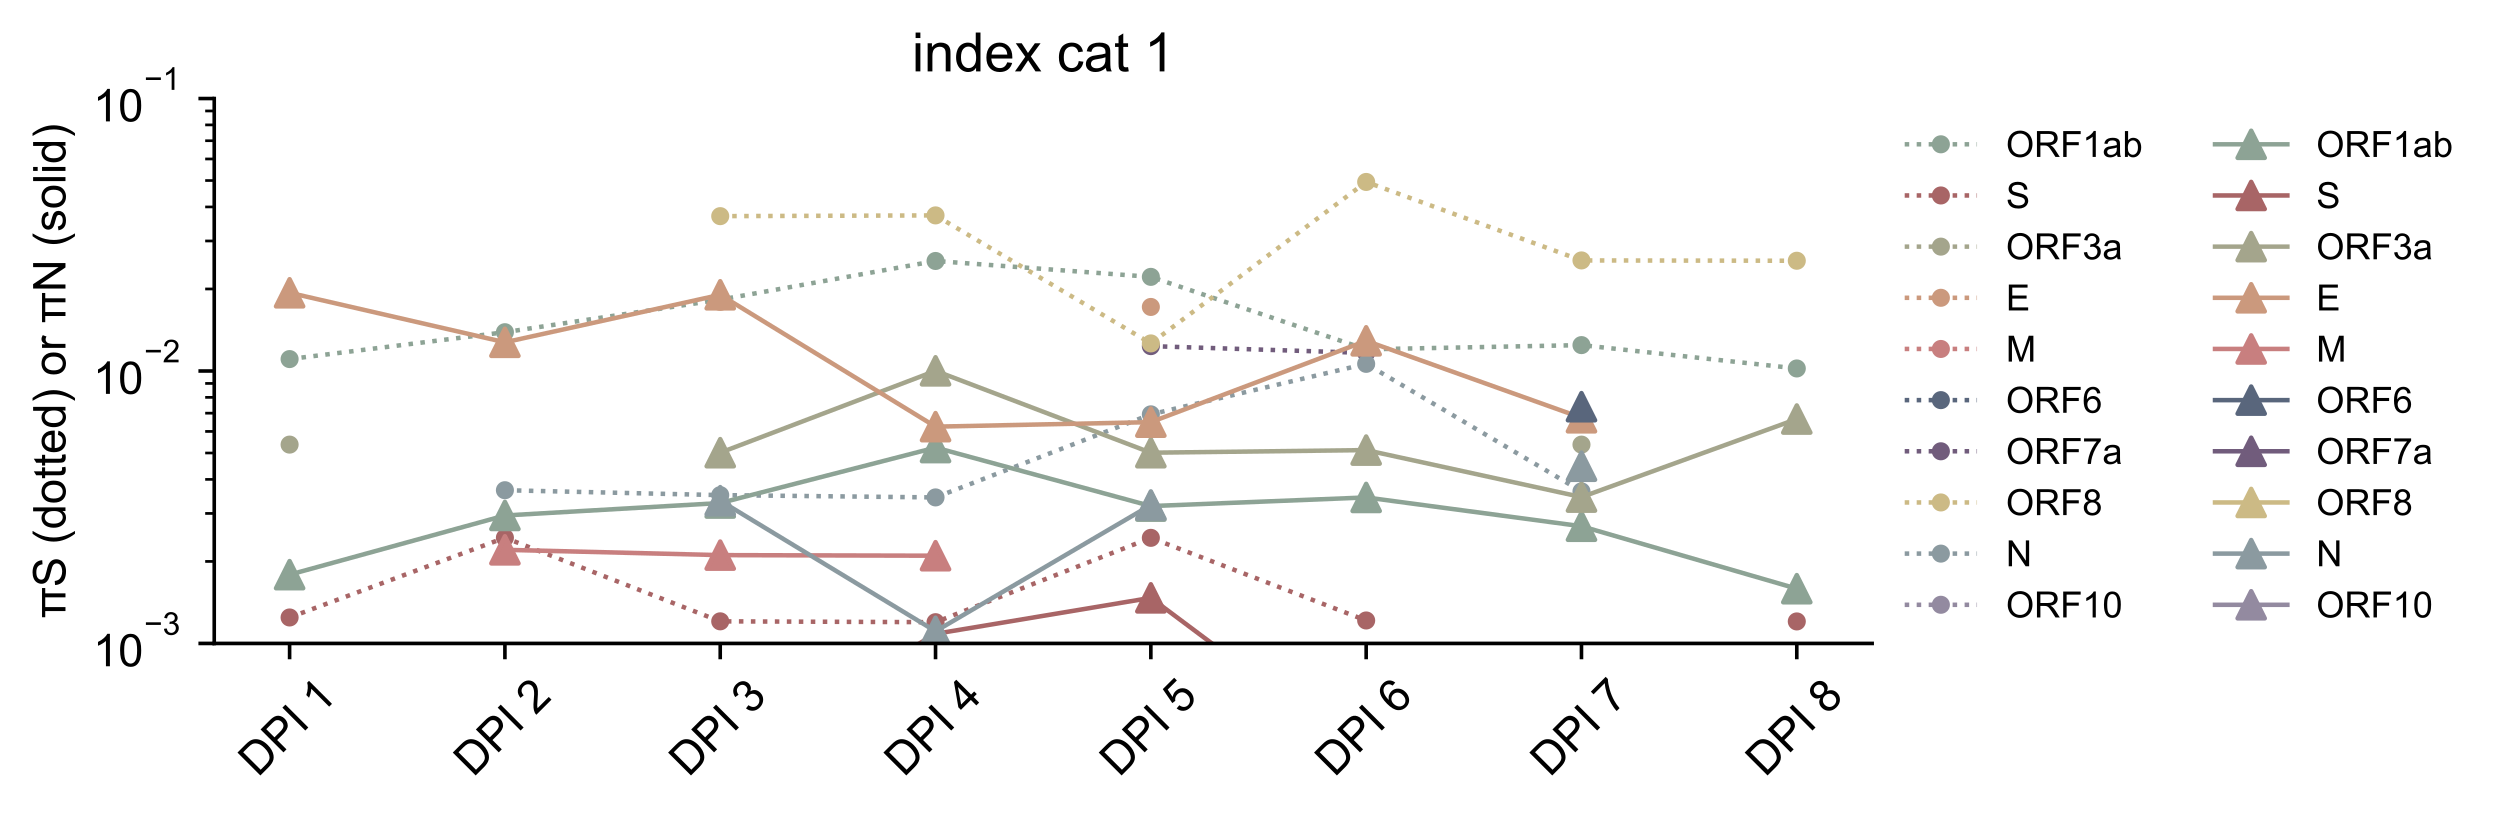<?xml version="1.0" encoding="utf-8" standalone="no"?>
<!DOCTYPE svg PUBLIC "-//W3C//DTD SVG 1.1//EN"
  "http://www.w3.org/Graphics/SVG/1.1/DTD/svg11.dtd">
<!-- Created with matplotlib (https://matplotlib.org/) -->
<svg height="180.662pt" version="1.1" viewBox="0 0 552.935 180.662" width="552.935pt" xmlns="http://www.w3.org/2000/svg" xmlns:xlink="http://www.w3.org/1999/xlink">
 <defs>
  <style type="text/css">
*{stroke-linecap:butt;stroke-linejoin:round;}
  </style>
 </defs>
 <g id="figure_1">
  <g id="patch_1">
   <path d="M 0 180.662 
L 552.935 180.662 
L 552.935 -0 
L 0 -0 
z
" style="fill:#ffffff;"/>
  </g>
  <g id="axes_1">
   <g id="patch_2">
    <path d="M 47.384 142.311 
L 414.07 142.311 
L 414.07 21.789 
L 47.384 21.789 
z
" style="fill:#ffffff;"/>
   </g>
   <g id="matplotlib.axis_1">
    <g id="xtick_1">
     <g id="line2d_1">
      <defs>
       <path d="M 0 0 
L 0 3.5 
" id="m05e07e681b" style="stroke:#000000;stroke-width:0.8;"/>
      </defs>
      <g>
       <use style="stroke:#000000;stroke-width:0.8;" x="64.052" xlink:href="#m05e07e681b" y="142.311"/>
      </g>
     </g>
     <g id="text_1">
      <!-- DPI 1 -->
      <defs>
       <path d="M 7.719 0 
L 7.719 71.578 
L 32.375 71.578 
Q 40.719 71.578 45.125 70.562 
Q 51.266 69.141 55.609 65.438 
Q 61.281 60.641 64.078 53.188 
Q 66.891 45.75 66.891 36.188 
Q 66.891 28.031 64.984 21.734 
Q 63.094 15.438 60.109 11.297 
Q 57.125 7.172 53.578 4.797 
Q 50.047 2.438 45.047 1.219 
Q 40.047 0 33.547 0 
z
M 17.188 8.453 
L 32.469 8.453 
Q 39.547 8.453 43.578 9.766 
Q 47.609 11.078 50 13.484 
Q 53.375 16.844 55.25 22.531 
Q 57.125 28.219 57.125 36.328 
Q 57.125 47.562 53.438 53.594 
Q 49.75 59.625 44.484 61.672 
Q 40.672 63.141 32.234 63.141 
L 17.188 63.141 
z
" id="ArialMT-68"/>
       <path d="M 7.719 0 
L 7.719 71.578 
L 34.719 71.578 
Q 41.844 71.578 45.609 70.906 
Q 50.875 70.016 54.438 67.547 
Q 58.016 65.094 60.188 60.641 
Q 62.359 56.203 62.359 50.875 
Q 62.359 41.75 56.547 35.422 
Q 50.734 29.109 35.547 29.109 
L 17.188 29.109 
L 17.188 0 
z
M 17.188 37.547 
L 35.688 37.547 
Q 44.875 37.547 48.734 40.969 
Q 52.594 44.391 52.594 50.594 
Q 52.594 55.078 50.312 58.266 
Q 48.047 61.469 44.344 62.5 
Q 41.938 63.141 35.5 63.141 
L 17.188 63.141 
z
" id="ArialMT-80"/>
       <path d="M 9.328 0 
L 9.328 71.578 
L 18.797 71.578 
L 18.797 0 
z
" id="ArialMT-73"/>
       <path id="ArialMT-32"/>
       <path d="M 37.25 0 
L 28.469 0 
L 28.469 56 
Q 25.297 52.984 20.141 49.953 
Q 14.984 46.922 10.891 45.406 
L 10.891 53.906 
Q 18.266 57.375 23.781 62.297 
Q 29.297 67.234 31.594 71.875 
L 37.25 71.875 
z
" id="ArialMT-49"/>
      </defs>
      <g transform="translate(57.038 172.057)rotate(-45)scale(0.1 -0.1)">
       <use xlink:href="#ArialMT-68"/>
       <use x="72.217" xlink:href="#ArialMT-80"/>
       <use x="138.916" xlink:href="#ArialMT-73"/>
       <use x="166.699" xlink:href="#ArialMT-32"/>
       <use x="194.482" xlink:href="#ArialMT-49"/>
      </g>
     </g>
    </g>
    <g id="xtick_2">
     <g id="line2d_2">
      <g>
       <use style="stroke:#000000;stroke-width:0.8;" x="111.673" xlink:href="#m05e07e681b" y="142.311"/>
      </g>
     </g>
     <g id="text_2">
      <!-- DPI 2 -->
      <defs>
       <path d="M 50.344 8.453 
L 50.344 0 
L 3.031 0 
Q 2.938 3.172 4.047 6.109 
Q 5.859 10.938 9.828 15.625 
Q 13.812 20.312 21.344 26.469 
Q 33.016 36.031 37.109 41.625 
Q 41.219 47.219 41.219 52.203 
Q 41.219 57.422 37.469 61 
Q 33.734 64.594 27.734 64.594 
Q 21.391 64.594 17.578 60.781 
Q 13.766 56.984 13.719 50.25 
L 4.688 51.172 
Q 5.609 61.281 11.656 66.578 
Q 17.719 71.875 27.938 71.875 
Q 38.234 71.875 44.234 66.156 
Q 50.25 60.453 50.25 52 
Q 50.25 47.703 48.484 43.547 
Q 46.734 39.406 42.656 34.812 
Q 38.578 30.219 29.109 22.219 
Q 21.188 15.578 18.938 13.203 
Q 16.703 10.844 15.234 8.453 
z
" id="ArialMT-50"/>
      </defs>
      <g transform="translate(104.659 172.057)rotate(-45)scale(0.1 -0.1)">
       <use xlink:href="#ArialMT-68"/>
       <use x="72.217" xlink:href="#ArialMT-80"/>
       <use x="138.916" xlink:href="#ArialMT-73"/>
       <use x="166.699" xlink:href="#ArialMT-32"/>
       <use x="194.482" xlink:href="#ArialMT-50"/>
      </g>
     </g>
    </g>
    <g id="xtick_3">
     <g id="line2d_3">
      <g>
       <use style="stroke:#000000;stroke-width:0.8;" x="159.295" xlink:href="#m05e07e681b" y="142.311"/>
      </g>
     </g>
     <g id="text_3">
      <!-- DPI 3 -->
      <defs>
       <path d="M 4.203 18.891 
L 12.984 20.062 
Q 14.5 12.594 18.141 9.297 
Q 21.781 6 27 6 
Q 33.203 6 37.469 10.297 
Q 41.75 14.594 41.75 20.953 
Q 41.75 27 37.797 30.922 
Q 33.844 34.859 27.734 34.859 
Q 25.25 34.859 21.531 33.891 
L 22.516 41.609 
Q 23.391 41.5 23.922 41.5 
Q 29.547 41.5 34.031 44.422 
Q 38.531 47.359 38.531 53.469 
Q 38.531 58.297 35.25 61.469 
Q 31.984 64.656 26.812 64.656 
Q 21.688 64.656 18.266 61.422 
Q 14.844 58.203 13.875 51.766 
L 5.078 53.328 
Q 6.688 62.156 12.391 67.016 
Q 18.109 71.875 26.609 71.875 
Q 32.469 71.875 37.391 69.359 
Q 42.328 66.844 44.938 62.5 
Q 47.562 58.156 47.562 53.266 
Q 47.562 48.641 45.062 44.828 
Q 42.578 41.016 37.703 38.766 
Q 44.047 37.312 47.562 32.688 
Q 51.078 28.078 51.078 21.141 
Q 51.078 11.766 44.234 5.25 
Q 37.406 -1.266 26.953 -1.266 
Q 17.531 -1.266 11.297 4.344 
Q 5.078 9.969 4.203 18.891 
z
" id="ArialMT-51"/>
      </defs>
      <g transform="translate(152.281 172.057)rotate(-45)scale(0.1 -0.1)">
       <use xlink:href="#ArialMT-68"/>
       <use x="72.217" xlink:href="#ArialMT-80"/>
       <use x="138.916" xlink:href="#ArialMT-73"/>
       <use x="166.699" xlink:href="#ArialMT-32"/>
       <use x="194.482" xlink:href="#ArialMT-51"/>
      </g>
     </g>
    </g>
    <g id="xtick_4">
     <g id="line2d_4">
      <g>
       <use style="stroke:#000000;stroke-width:0.8;" x="206.916" xlink:href="#m05e07e681b" y="142.311"/>
      </g>
     </g>
     <g id="text_4">
      <!-- DPI 4 -->
      <defs>
       <path d="M 32.328 0 
L 32.328 17.141 
L 1.266 17.141 
L 1.266 25.203 
L 33.938 71.578 
L 41.109 71.578 
L 41.109 25.203 
L 50.781 25.203 
L 50.781 17.141 
L 41.109 17.141 
L 41.109 0 
z
M 32.328 25.203 
L 32.328 57.469 
L 9.906 25.203 
z
" id="ArialMT-52"/>
      </defs>
      <g transform="translate(199.902 172.057)rotate(-45)scale(0.1 -0.1)">
       <use xlink:href="#ArialMT-68"/>
       <use x="72.217" xlink:href="#ArialMT-80"/>
       <use x="138.916" xlink:href="#ArialMT-73"/>
       <use x="166.699" xlink:href="#ArialMT-32"/>
       <use x="194.482" xlink:href="#ArialMT-52"/>
      </g>
     </g>
    </g>
    <g id="xtick_5">
     <g id="line2d_5">
      <g>
       <use style="stroke:#000000;stroke-width:0.8;" x="254.538" xlink:href="#m05e07e681b" y="142.311"/>
      </g>
     </g>
     <g id="text_5">
      <!-- DPI 5 -->
      <defs>
       <path d="M 4.156 18.75 
L 13.375 19.531 
Q 14.406 12.797 18.141 9.391 
Q 21.875 6 27.156 6 
Q 33.5 6 37.891 10.781 
Q 42.281 15.578 42.281 23.484 
Q 42.281 31 38.062 35.344 
Q 33.844 39.703 27 39.703 
Q 22.75 39.703 19.328 37.766 
Q 15.922 35.844 13.969 32.766 
L 5.719 33.844 
L 12.641 70.609 
L 48.25 70.609 
L 48.25 62.203 
L 19.672 62.203 
L 15.828 42.969 
Q 22.266 47.469 29.344 47.469 
Q 38.719 47.469 45.156 40.969 
Q 51.609 34.469 51.609 24.266 
Q 51.609 14.547 45.953 7.469 
Q 39.062 -1.219 27.156 -1.219 
Q 17.391 -1.219 11.203 4.25 
Q 5.031 9.719 4.156 18.75 
z
" id="ArialMT-53"/>
      </defs>
      <g transform="translate(247.524 172.057)rotate(-45)scale(0.1 -0.1)">
       <use xlink:href="#ArialMT-68"/>
       <use x="72.217" xlink:href="#ArialMT-80"/>
       <use x="138.916" xlink:href="#ArialMT-73"/>
       <use x="166.699" xlink:href="#ArialMT-32"/>
       <use x="194.482" xlink:href="#ArialMT-53"/>
      </g>
     </g>
    </g>
    <g id="xtick_6">
     <g id="line2d_6">
      <g>
       <use style="stroke:#000000;stroke-width:0.8;" x="302.16" xlink:href="#m05e07e681b" y="142.311"/>
      </g>
     </g>
     <g id="text_6">
      <!-- DPI 6 -->
      <defs>
       <path d="M 49.75 54.047 
L 41.016 53.375 
Q 39.844 58.547 37.703 60.891 
Q 34.125 64.656 28.906 64.656 
Q 24.703 64.656 21.531 62.312 
Q 17.391 59.281 14.984 53.469 
Q 12.594 47.656 12.5 36.922 
Q 15.672 41.75 20.266 44.094 
Q 24.859 46.438 29.891 46.438 
Q 38.672 46.438 44.844 39.969 
Q 51.031 33.5 51.031 23.25 
Q 51.031 16.5 48.125 10.719 
Q 45.219 4.938 40.141 1.859 
Q 35.062 -1.219 28.609 -1.219 
Q 17.625 -1.219 10.688 6.859 
Q 3.766 14.938 3.766 33.5 
Q 3.766 54.25 11.422 63.672 
Q 18.109 71.875 29.438 71.875 
Q 37.891 71.875 43.281 67.141 
Q 48.688 62.406 49.75 54.047 
z
M 13.875 23.188 
Q 13.875 18.656 15.797 14.5 
Q 17.719 10.359 21.188 8.172 
Q 24.656 6 28.469 6 
Q 34.031 6 38.031 10.484 
Q 42.047 14.984 42.047 22.703 
Q 42.047 30.125 38.078 34.391 
Q 34.125 38.672 28.125 38.672 
Q 22.172 38.672 18.016 34.391 
Q 13.875 30.125 13.875 23.188 
z
" id="ArialMT-54"/>
      </defs>
      <g transform="translate(295.145 172.057)rotate(-45)scale(0.1 -0.1)">
       <use xlink:href="#ArialMT-68"/>
       <use x="72.217" xlink:href="#ArialMT-80"/>
       <use x="138.916" xlink:href="#ArialMT-73"/>
       <use x="166.699" xlink:href="#ArialMT-32"/>
       <use x="194.482" xlink:href="#ArialMT-54"/>
      </g>
     </g>
    </g>
    <g id="xtick_7">
     <g id="line2d_7">
      <g>
       <use style="stroke:#000000;stroke-width:0.8;" x="349.781" xlink:href="#m05e07e681b" y="142.311"/>
      </g>
     </g>
     <g id="text_7">
      <!-- DPI 7 -->
      <defs>
       <path d="M 4.734 62.203 
L 4.734 70.656 
L 51.078 70.656 
L 51.078 63.812 
Q 44.234 56.547 37.516 44.484 
Q 30.812 32.422 27.156 19.672 
Q 24.516 10.688 23.781 0 
L 14.75 0 
Q 14.891 8.453 18.062 20.406 
Q 21.234 32.375 27.172 43.484 
Q 33.109 54.594 39.797 62.203 
z
" id="ArialMT-55"/>
      </defs>
      <g transform="translate(342.767 172.057)rotate(-45)scale(0.1 -0.1)">
       <use xlink:href="#ArialMT-68"/>
       <use x="72.217" xlink:href="#ArialMT-80"/>
       <use x="138.916" xlink:href="#ArialMT-73"/>
       <use x="166.699" xlink:href="#ArialMT-32"/>
       <use x="194.482" xlink:href="#ArialMT-55"/>
      </g>
     </g>
    </g>
    <g id="xtick_8">
     <g id="line2d_8">
      <g>
       <use style="stroke:#000000;stroke-width:0.8;" x="397.403" xlink:href="#m05e07e681b" y="142.311"/>
      </g>
     </g>
     <g id="text_8">
      <!-- DPI 8 -->
      <defs>
       <path d="M 17.672 38.812 
Q 12.203 40.828 9.562 44.531 
Q 6.938 48.25 6.938 53.422 
Q 6.938 61.234 12.547 66.547 
Q 18.172 71.875 27.484 71.875 
Q 36.859 71.875 42.578 66.422 
Q 48.297 60.984 48.297 53.172 
Q 48.297 48.188 45.672 44.5 
Q 43.062 40.828 37.75 38.812 
Q 44.344 36.672 47.781 31.875 
Q 51.219 27.094 51.219 20.453 
Q 51.219 11.281 44.719 5.031 
Q 38.234 -1.219 27.641 -1.219 
Q 17.047 -1.219 10.547 5.047 
Q 4.047 11.328 4.047 20.703 
Q 4.047 27.688 7.594 32.391 
Q 11.141 37.109 17.672 38.812 
z
M 15.922 53.719 
Q 15.922 48.641 19.188 45.406 
Q 22.469 42.188 27.688 42.188 
Q 32.766 42.188 36.016 45.375 
Q 39.266 48.578 39.266 53.219 
Q 39.266 58.062 35.906 61.359 
Q 32.562 64.656 27.594 64.656 
Q 22.562 64.656 19.234 61.422 
Q 15.922 58.203 15.922 53.719 
z
M 13.094 20.656 
Q 13.094 16.891 14.875 13.375 
Q 16.656 9.859 20.172 7.922 
Q 23.688 6 27.734 6 
Q 34.031 6 38.125 10.047 
Q 42.234 14.109 42.234 20.359 
Q 42.234 26.703 38.016 30.859 
Q 33.797 35.016 27.438 35.016 
Q 21.234 35.016 17.156 30.906 
Q 13.094 26.812 13.094 20.656 
z
" id="ArialMT-56"/>
      </defs>
      <g transform="translate(390.388 172.057)rotate(-45)scale(0.1 -0.1)">
       <use xlink:href="#ArialMT-68"/>
       <use x="72.217" xlink:href="#ArialMT-80"/>
       <use x="138.916" xlink:href="#ArialMT-73"/>
       <use x="166.699" xlink:href="#ArialMT-32"/>
       <use x="194.482" xlink:href="#ArialMT-56"/>
      </g>
     </g>
    </g>
   </g>
   <g id="matplotlib.axis_2">
    <g id="ytick_1">
     <g id="line2d_9">
      <defs>
       <path d="M 0 0 
L -3.5 0 
" id="med01cbd402" style="stroke:#000000;stroke-width:0.8;"/>
      </defs>
      <g>
       <use style="stroke:#000000;stroke-width:0.8;" x="47.384" xlink:href="#med01cbd402" y="142.311"/>
      </g>
     </g>
     <g id="text_9">
      <!-- $\mathdefault{10^{-3}}$ -->
      <defs>
       <path d="M 4.156 35.297 
Q 4.156 48 6.766 55.734 
Q 9.375 63.484 14.516 67.672 
Q 19.672 71.875 27.484 71.875 
Q 33.25 71.875 37.594 69.547 
Q 41.938 67.234 44.766 62.859 
Q 47.609 58.5 49.219 52.219 
Q 50.828 45.953 50.828 35.297 
Q 50.828 22.703 48.234 14.969 
Q 45.656 7.234 40.5 3 
Q 35.359 -1.219 27.484 -1.219 
Q 17.141 -1.219 11.234 6.203 
Q 4.156 15.141 4.156 35.297 
z
M 13.188 35.297 
Q 13.188 17.672 17.312 11.828 
Q 21.438 6 27.484 6 
Q 33.547 6 37.672 11.859 
Q 41.797 17.719 41.797 35.297 
Q 41.797 52.984 37.672 58.781 
Q 33.547 64.594 27.391 64.594 
Q 21.344 64.594 17.719 59.469 
Q 13.188 52.938 13.188 35.297 
z
" id="ArialMT-48"/>
       <path d="M 52.828 31.203 
L 5.562 31.203 
L 5.562 39.406 
L 52.828 39.406 
z
" id="ArialMT-8722"/>
      </defs>
      <g transform="translate(20.584 147.467)scale(0.1 -0.1)">
       <use transform="translate(0 0.994)" xlink:href="#ArialMT-49"/>
       <use transform="translate(55.615 0.994)" xlink:href="#ArialMT-48"/>
       <use transform="translate(112.973 70.688)scale(0.7)" xlink:href="#ArialMT-8722"/>
       <use transform="translate(153.852 70.688)scale(0.7)" xlink:href="#ArialMT-51"/>
      </g>
     </g>
    </g>
    <g id="ytick_2">
     <g id="line2d_10">
      <g>
       <use style="stroke:#000000;stroke-width:0.8;" x="47.384" xlink:href="#med01cbd402" y="82.05"/>
      </g>
     </g>
     <g id="text_10">
      <!-- $\mathdefault{10^{-2}}$ -->
      <g transform="translate(20.584 87.206)scale(0.1 -0.1)">
       <use transform="translate(0 0.994)" xlink:href="#ArialMT-49"/>
       <use transform="translate(55.615 0.994)" xlink:href="#ArialMT-48"/>
       <use transform="translate(112.973 70.688)scale(0.7)" xlink:href="#ArialMT-8722"/>
       <use transform="translate(153.852 70.688)scale(0.7)" xlink:href="#ArialMT-50"/>
      </g>
     </g>
    </g>
    <g id="ytick_3">
     <g id="line2d_11">
      <g>
       <use style="stroke:#000000;stroke-width:0.8;" x="47.384" xlink:href="#med01cbd402" y="21.789"/>
      </g>
     </g>
     <g id="text_11">
      <!-- $\mathdefault{10^{-1}}$ -->
      <g transform="translate(20.584 26.946)scale(0.1 -0.1)">
       <use transform="translate(0 0.994)" xlink:href="#ArialMT-49"/>
       <use transform="translate(55.615 0.994)" xlink:href="#ArialMT-48"/>
       <use transform="translate(112.973 70.688)scale(0.7)" xlink:href="#ArialMT-8722"/>
       <use transform="translate(153.852 70.688)scale(0.7)" xlink:href="#ArialMT-49"/>
      </g>
     </g>
    </g>
    <g id="ytick_4">
     <g id="line2d_12">
      <defs>
       <path d="M 0 0 
L -2 0 
" id="m5e250847a7" style="stroke:#000000;stroke-width:0.6;"/>
      </defs>
      <g>
       <use style="stroke:#000000;stroke-width:0.6;" x="47.384" xlink:href="#m5e250847a7" y="124.171"/>
      </g>
     </g>
    </g>
    <g id="ytick_5">
     <g id="line2d_13">
      <g>
       <use style="stroke:#000000;stroke-width:0.6;" x="47.384" xlink:href="#m5e250847a7" y="113.559"/>
      </g>
     </g>
    </g>
    <g id="ytick_6">
     <g id="line2d_14">
      <g>
       <use style="stroke:#000000;stroke-width:0.6;" x="47.384" xlink:href="#m5e250847a7" y="106.03"/>
      </g>
     </g>
    </g>
    <g id="ytick_7">
     <g id="line2d_15">
      <g>
       <use style="stroke:#000000;stroke-width:0.6;" x="47.384" xlink:href="#m5e250847a7" y="100.191"/>
      </g>
     </g>
    </g>
    <g id="ytick_8">
     <g id="line2d_16">
      <g>
       <use style="stroke:#000000;stroke-width:0.6;" x="47.384" xlink:href="#m5e250847a7" y="95.419"/>
      </g>
     </g>
    </g>
    <g id="ytick_9">
     <g id="line2d_17">
      <g>
       <use style="stroke:#000000;stroke-width:0.6;" x="47.384" xlink:href="#m5e250847a7" y="91.385"/>
      </g>
     </g>
    </g>
    <g id="ytick_10">
     <g id="line2d_18">
      <g>
       <use style="stroke:#000000;stroke-width:0.6;" x="47.384" xlink:href="#m5e250847a7" y="87.89"/>
      </g>
     </g>
    </g>
    <g id="ytick_11">
     <g id="line2d_19">
      <g>
       <use style="stroke:#000000;stroke-width:0.6;" x="47.384" xlink:href="#m5e250847a7" y="84.808"/>
      </g>
     </g>
    </g>
    <g id="ytick_12">
     <g id="line2d_20">
      <g>
       <use style="stroke:#000000;stroke-width:0.6;" x="47.384" xlink:href="#m5e250847a7" y="63.91"/>
      </g>
     </g>
    </g>
    <g id="ytick_13">
     <g id="line2d_21">
      <g>
       <use style="stroke:#000000;stroke-width:0.6;" x="47.384" xlink:href="#m5e250847a7" y="53.299"/>
      </g>
     </g>
    </g>
    <g id="ytick_14">
     <g id="line2d_22">
      <g>
       <use style="stroke:#000000;stroke-width:0.6;" x="47.384" xlink:href="#m5e250847a7" y="45.77"/>
      </g>
     </g>
    </g>
    <g id="ytick_15">
     <g id="line2d_23">
      <g>
       <use style="stroke:#000000;stroke-width:0.6;" x="47.384" xlink:href="#m5e250847a7" y="39.93"/>
      </g>
     </g>
    </g>
    <g id="ytick_16">
     <g id="line2d_24">
      <g>
       <use style="stroke:#000000;stroke-width:0.6;" x="47.384" xlink:href="#m5e250847a7" y="35.158"/>
      </g>
     </g>
    </g>
    <g id="ytick_17">
     <g id="line2d_25">
      <g>
       <use style="stroke:#000000;stroke-width:0.6;" x="47.384" xlink:href="#m5e250847a7" y="31.124"/>
      </g>
     </g>
    </g>
    <g id="ytick_18">
     <g id="line2d_26">
      <g>
       <use style="stroke:#000000;stroke-width:0.6;" x="47.384" xlink:href="#m5e250847a7" y="27.629"/>
      </g>
     </g>
    </g>
    <g id="ytick_19">
     <g id="line2d_27">
      <g>
       <use style="stroke:#000000;stroke-width:0.6;" x="47.384" xlink:href="#m5e250847a7" y="24.547"/>
      </g>
     </g>
    </g>
    <g id="text_12">
     <!-- πS (dotted) or πN (solid) -->
     <defs>
      <path d="M 24.656 44.734 
L 24.656 0 
L 15.875 0 
L 15.875 44.734 
L 2.203 44.734 
L 2.203 51.859 
L 66.844 51.859 
L 66.844 44.734 
L 55.031 44.734 
L 55.031 0 
L 46.234 0 
L 46.234 44.734 
z
" id="ArialMT-960"/>
      <path d="M 4.5 23 
L 13.422 23.781 
Q 14.062 18.406 16.375 14.969 
Q 18.703 11.531 23.578 9.406 
Q 28.469 7.281 34.578 7.281 
Q 39.984 7.281 44.141 8.891 
Q 48.297 10.5 50.312 13.297 
Q 52.344 16.109 52.344 19.438 
Q 52.344 22.797 50.391 25.312 
Q 48.438 27.828 43.953 29.547 
Q 41.062 30.672 31.203 33.031 
Q 21.344 35.406 17.391 37.5 
Q 12.25 40.188 9.734 44.156 
Q 7.234 48.141 7.234 53.078 
Q 7.234 58.5 10.297 63.203 
Q 13.375 67.922 19.281 70.359 
Q 25.203 72.797 32.422 72.797 
Q 40.375 72.797 46.453 70.234 
Q 52.547 67.672 55.812 62.688 
Q 59.078 57.719 59.328 51.422 
L 50.25 50.734 
Q 49.516 57.516 45.281 60.984 
Q 41.062 64.453 32.812 64.453 
Q 24.219 64.453 20.281 61.297 
Q 16.359 58.156 16.359 53.719 
Q 16.359 49.859 19.141 47.359 
Q 21.875 44.875 33.422 42.266 
Q 44.969 39.656 49.266 37.703 
Q 55.516 34.812 58.484 30.391 
Q 61.469 25.984 61.469 20.219 
Q 61.469 14.5 58.203 9.438 
Q 54.938 4.391 48.797 1.578 
Q 42.672 -1.219 35.016 -1.219 
Q 25.297 -1.219 18.719 1.609 
Q 12.156 4.438 8.422 10.125 
Q 4.688 15.828 4.5 23 
z
" id="ArialMT-83"/>
      <path d="M 23.391 -21.047 
Q 16.109 -11.859 11.078 0.438 
Q 6.062 12.75 6.062 25.922 
Q 6.062 37.547 9.812 48.188 
Q 14.203 60.547 23.391 72.797 
L 29.688 72.797 
Q 23.781 62.641 21.875 58.297 
Q 18.891 51.562 17.188 44.234 
Q 15.094 35.109 15.094 25.875 
Q 15.094 2.391 29.688 -21.047 
z
" id="ArialMT-40"/>
      <path d="M 40.234 0 
L 40.234 6.547 
Q 35.297 -1.172 25.734 -1.172 
Q 19.531 -1.172 14.328 2.25 
Q 9.125 5.672 6.266 11.797 
Q 3.422 17.922 3.422 25.875 
Q 3.422 33.641 6 39.969 
Q 8.594 46.297 13.766 49.656 
Q 18.953 53.031 25.344 53.031 
Q 30.031 53.031 33.688 51.047 
Q 37.359 49.078 39.656 45.906 
L 39.656 71.578 
L 48.391 71.578 
L 48.391 0 
z
M 12.453 25.875 
Q 12.453 15.922 16.641 10.984 
Q 20.844 6.062 26.562 6.062 
Q 32.328 6.062 36.344 10.766 
Q 40.375 15.484 40.375 25.141 
Q 40.375 35.797 36.266 40.766 
Q 32.172 45.75 26.172 45.75 
Q 20.312 45.75 16.375 40.969 
Q 12.453 36.188 12.453 25.875 
z
" id="ArialMT-100"/>
      <path d="M 3.328 25.922 
Q 3.328 40.328 11.328 47.266 
Q 18.016 53.031 27.641 53.031 
Q 38.328 53.031 45.109 46.016 
Q 51.906 39.016 51.906 26.656 
Q 51.906 16.656 48.906 10.906 
Q 45.906 5.172 40.156 2 
Q 34.422 -1.172 27.641 -1.172 
Q 16.75 -1.172 10.031 5.812 
Q 3.328 12.797 3.328 25.922 
z
M 12.359 25.922 
Q 12.359 15.969 16.703 11.016 
Q 21.047 6.062 27.641 6.062 
Q 34.188 6.062 38.531 11.031 
Q 42.875 16.016 42.875 26.219 
Q 42.875 35.844 38.5 40.797 
Q 34.125 45.75 27.641 45.75 
Q 21.047 45.75 16.703 40.812 
Q 12.359 35.891 12.359 25.922 
z
" id="ArialMT-111"/>
      <path d="M 25.781 7.859 
L 27.047 0.094 
Q 23.344 -0.688 20.406 -0.688 
Q 15.625 -0.688 12.984 0.828 
Q 10.359 2.344 9.281 4.812 
Q 8.203 7.281 8.203 15.188 
L 8.203 45.016 
L 1.766 45.016 
L 1.766 51.859 
L 8.203 51.859 
L 8.203 64.703 
L 16.938 69.969 
L 16.938 51.859 
L 25.781 51.859 
L 25.781 45.016 
L 16.938 45.016 
L 16.938 14.703 
Q 16.938 10.938 17.406 9.859 
Q 17.875 8.797 18.922 8.156 
Q 19.969 7.516 21.922 7.516 
Q 23.391 7.516 25.781 7.859 
z
" id="ArialMT-116"/>
      <path d="M 42.094 16.703 
L 51.172 15.578 
Q 49.031 7.625 43.219 3.219 
Q 37.406 -1.172 28.375 -1.172 
Q 17 -1.172 10.328 5.828 
Q 3.656 12.844 3.656 25.484 
Q 3.656 38.578 10.391 45.797 
Q 17.141 53.031 27.875 53.031 
Q 38.281 53.031 44.875 45.953 
Q 51.469 38.875 51.469 26.031 
Q 51.469 25.25 51.422 23.688 
L 12.75 23.688 
Q 13.234 15.141 17.578 10.594 
Q 21.922 6.062 28.422 6.062 
Q 33.25 6.062 36.672 8.594 
Q 40.094 11.141 42.094 16.703 
z
M 13.234 30.906 
L 42.188 30.906 
Q 41.609 37.453 38.875 40.719 
Q 34.672 45.797 27.984 45.797 
Q 21.922 45.797 17.797 41.75 
Q 13.672 37.703 13.234 30.906 
z
" id="ArialMT-101"/>
      <path d="M 12.359 -21.047 
L 6.062 -21.047 
Q 20.656 2.391 20.656 25.875 
Q 20.656 35.062 18.562 44.094 
Q 16.891 51.422 13.922 58.156 
Q 12.016 62.547 6.062 72.797 
L 12.359 72.797 
Q 21.531 60.547 25.922 48.188 
Q 29.688 37.547 29.688 25.922 
Q 29.688 12.75 24.625 0.438 
Q 19.578 -11.859 12.359 -21.047 
z
" id="ArialMT-41"/>
      <path d="M 6.5 0 
L 6.5 51.859 
L 14.406 51.859 
L 14.406 44 
Q 17.438 49.516 20 51.266 
Q 22.562 53.031 25.641 53.031 
Q 30.078 53.031 34.672 50.203 
L 31.641 42.047 
Q 28.422 43.953 25.203 43.953 
Q 22.312 43.953 20.016 42.219 
Q 17.719 40.484 16.75 37.406 
Q 15.281 32.719 15.281 27.156 
L 15.281 0 
z
" id="ArialMT-114"/>
      <path d="M 7.625 0 
L 7.625 71.578 
L 17.328 71.578 
L 54.938 15.375 
L 54.938 71.578 
L 64.016 71.578 
L 64.016 0 
L 54.297 0 
L 16.703 56.25 
L 16.703 0 
z
" id="ArialMT-78"/>
      <path d="M 3.078 15.484 
L 11.766 16.844 
Q 12.5 11.625 15.844 8.844 
Q 19.188 6.062 25.203 6.062 
Q 31.25 6.062 34.172 8.516 
Q 37.109 10.984 37.109 14.312 
Q 37.109 17.281 34.516 19 
Q 32.719 20.172 25.531 21.969 
Q 15.875 24.422 12.141 26.203 
Q 8.406 27.984 6.469 31.125 
Q 4.547 34.281 4.547 38.094 
Q 4.547 41.547 6.125 44.5 
Q 7.719 47.469 10.453 49.422 
Q 12.5 50.922 16.031 51.969 
Q 19.578 53.031 23.641 53.031 
Q 29.734 53.031 34.344 51.266 
Q 38.969 49.516 41.156 46.5 
Q 43.359 43.5 44.188 38.484 
L 35.594 37.312 
Q 35.016 41.312 32.203 43.547 
Q 29.391 45.797 24.266 45.797 
Q 18.219 45.797 15.625 43.797 
Q 13.031 41.797 13.031 39.109 
Q 13.031 37.406 14.109 36.031 
Q 15.188 34.625 17.484 33.688 
Q 18.797 33.203 25.25 31.453 
Q 34.578 28.953 38.25 27.359 
Q 41.938 25.781 44.031 22.75 
Q 46.141 19.734 46.141 15.234 
Q 46.141 10.844 43.578 6.953 
Q 41.016 3.078 36.172 0.953 
Q 31.344 -1.172 25.25 -1.172 
Q 15.141 -1.172 9.844 3.031 
Q 4.547 7.234 3.078 15.484 
z
" id="ArialMT-115"/>
      <path d="M 6.391 0 
L 6.391 71.578 
L 15.188 71.578 
L 15.188 0 
z
" id="ArialMT-108"/>
      <path d="M 6.641 61.469 
L 6.641 71.578 
L 15.438 71.578 
L 15.438 61.469 
z
M 6.641 0 
L 6.641 51.859 
L 15.438 51.859 
L 15.438 0 
z
" id="ArialMT-105"/>
     </defs>
     <g transform="translate(14.48 136.74)rotate(-90)scale(0.1 -0.1)">
      <use xlink:href="#ArialMT-960"/>
      <use x="68.994" xlink:href="#ArialMT-83"/>
      <use x="135.693" xlink:href="#ArialMT-32"/>
      <use x="163.477" xlink:href="#ArialMT-40"/>
      <use x="196.777" xlink:href="#ArialMT-100"/>
      <use x="252.393" xlink:href="#ArialMT-111"/>
      <use x="308.008" xlink:href="#ArialMT-116"/>
      <use x="335.791" xlink:href="#ArialMT-116"/>
      <use x="363.574" xlink:href="#ArialMT-101"/>
      <use x="419.189" xlink:href="#ArialMT-100"/>
      <use x="474.805" xlink:href="#ArialMT-41"/>
      <use x="508.105" xlink:href="#ArialMT-32"/>
      <use x="535.889" xlink:href="#ArialMT-111"/>
      <use x="591.504" xlink:href="#ArialMT-114"/>
      <use x="624.805" xlink:href="#ArialMT-32"/>
      <use x="652.588" xlink:href="#ArialMT-960"/>
      <use x="721.582" xlink:href="#ArialMT-78"/>
      <use x="793.799" xlink:href="#ArialMT-32"/>
      <use x="821.582" xlink:href="#ArialMT-40"/>
      <use x="854.883" xlink:href="#ArialMT-115"/>
      <use x="904.883" xlink:href="#ArialMT-111"/>
      <use x="960.498" xlink:href="#ArialMT-108"/>
      <use x="982.715" xlink:href="#ArialMT-105"/>
      <use x="1004.932" xlink:href="#ArialMT-100"/>
      <use x="1060.547" xlink:href="#ArialMT-41"/>
     </g>
    </g>
   </g>
   <g id="line2d_28">
    <path clip-path="url(#p5123c30dee)" d="M 64.052 79.418 
L 111.673 73.475 
L 159.295 66.278 
L 206.916 57.722 
L 254.538 61.236 
L 302.16 77.264 
L 349.781 76.328 
L 397.403 81.494 
" style="fill:none;stroke:#8da395;stroke-dasharray:1,1.65;stroke-dashoffset:0;"/>
    <defs>
     <path d="M 0 1.5 
C 0.398 1.5 0.779 1.342 1.061 1.061 
C 1.342 0.779 1.5 0.398 1.5 0 
C 1.5 -0.398 1.342 -0.779 1.061 -1.061 
C 0.779 -1.342 0.398 -1.5 0 -1.5 
C -0.398 -1.5 -0.779 -1.342 -1.061 -1.061 
C -1.342 -0.779 -1.5 -0.398 -1.5 0 
C -1.5 0.398 -1.342 0.779 -1.061 1.061 
C -0.779 1.342 -0.398 1.5 0 1.5 
z
" id="m33145ea26d" style="stroke:#8da395;"/>
    </defs>
    <g clip-path="url(#p5123c30dee)">
     <use style="fill:#8da395;stroke:#8da395;" x="64.052" xlink:href="#m33145ea26d" y="79.418"/>
     <use style="fill:#8da395;stroke:#8da395;" x="111.673" xlink:href="#m33145ea26d" y="73.475"/>
     <use style="fill:#8da395;stroke:#8da395;" x="159.295" xlink:href="#m33145ea26d" y="66.278"/>
     <use style="fill:#8da395;stroke:#8da395;" x="206.916" xlink:href="#m33145ea26d" y="57.722"/>
     <use style="fill:#8da395;stroke:#8da395;" x="254.538" xlink:href="#m33145ea26d" y="61.236"/>
     <use style="fill:#8da395;stroke:#8da395;" x="302.16" xlink:href="#m33145ea26d" y="77.264"/>
     <use style="fill:#8da395;stroke:#8da395;" x="349.781" xlink:href="#m33145ea26d" y="76.328"/>
     <use style="fill:#8da395;stroke:#8da395;" x="397.403" xlink:href="#m33145ea26d" y="81.494"/>
    </g>
   </g>
   <g id="line2d_29">
    <path clip-path="url(#p5123c30dee)" d="M 64.052 136.568 
L 111.673 118.928 
L 159.295 137.423 
L 206.916 137.612 
L 254.538 118.958 
L 302.16 137.233 
M 397.403 137.445 
" style="fill:none;stroke:#a86566;stroke-dasharray:1,1.65;stroke-dashoffset:0;"/>
    <defs>
     <path d="M 0 1.5 
C 0.398 1.5 0.779 1.342 1.061 1.061 
C 1.342 0.779 1.5 0.398 1.5 0 
C 1.5 -0.398 1.342 -0.779 1.061 -1.061 
C 0.779 -1.342 0.398 -1.5 0 -1.5 
C -0.398 -1.5 -0.779 -1.342 -1.061 -1.061 
C -1.342 -0.779 -1.5 -0.398 -1.5 0 
C -1.5 0.398 -1.342 0.779 -1.061 1.061 
C -0.779 1.342 -0.398 1.5 0 1.5 
z
" id="m1fc650a28d" style="stroke:#a86566;"/>
    </defs>
    <g clip-path="url(#p5123c30dee)">
     <use style="fill:#a86566;stroke:#a86566;" x="64.052" xlink:href="#m1fc650a28d" y="136.568"/>
     <use style="fill:#a86566;stroke:#a86566;" x="111.673" xlink:href="#m1fc650a28d" y="118.928"/>
     <use style="fill:#a86566;stroke:#a86566;" x="159.295" xlink:href="#m1fc650a28d" y="137.423"/>
     <use style="fill:#a86566;stroke:#a86566;" x="206.916" xlink:href="#m1fc650a28d" y="137.612"/>
     <use style="fill:#a86566;stroke:#a86566;" x="254.538" xlink:href="#m1fc650a28d" y="118.958"/>
     <use style="fill:#a86566;stroke:#a86566;" x="302.16" xlink:href="#m1fc650a28d" y="137.233"/>
     <use style="fill:#a86566;stroke:#a86566;" x="397.403" xlink:href="#m1fc650a28d" y="137.445"/>
    </g>
   </g>
   <g id="line2d_30">
    <path clip-path="url(#p5123c30dee)" d="M 64.052 98.335 
M 349.781 98.341 
" style="fill:none;stroke:#a4a58c;stroke-dasharray:1,1.65;stroke-dashoffset:0;"/>
    <defs>
     <path d="M 0 1.5 
C 0.398 1.5 0.779 1.342 1.061 1.061 
C 1.342 0.779 1.5 0.398 1.5 0 
C 1.5 -0.398 1.342 -0.779 1.061 -1.061 
C 0.779 -1.342 0.398 -1.5 0 -1.5 
C -0.398 -1.5 -0.779 -1.342 -1.061 -1.061 
C -1.342 -0.779 -1.5 -0.398 -1.5 0 
C -1.5 0.398 -1.342 0.779 -1.061 1.061 
C -0.779 1.342 -0.398 1.5 0 1.5 
z
" id="m91a7185b48" style="stroke:#a4a58c;"/>
    </defs>
    <g clip-path="url(#p5123c30dee)">
     <use style="fill:#a4a58c;stroke:#a4a58c;" x="64.052" xlink:href="#m91a7185b48" y="98.335"/>
     <use style="fill:#a4a58c;stroke:#a4a58c;" x="349.781" xlink:href="#m91a7185b48" y="98.341"/>
    </g>
   </g>
   <g id="line2d_31">
    <path clip-path="url(#p5123c30dee)" d="M 159.295 66.764 
M 254.538 67.888 
" style="fill:none;stroke:#cb997d;stroke-dasharray:1,1.65;stroke-dashoffset:0;"/>
    <defs>
     <path d="M 0 1.5 
C 0.398 1.5 0.779 1.342 1.061 1.061 
C 1.342 0.779 1.5 0.398 1.5 0 
C 1.5 -0.398 1.342 -0.779 1.061 -1.061 
C 0.779 -1.342 0.398 -1.5 0 -1.5 
C -0.398 -1.5 -0.779 -1.342 -1.061 -1.061 
C -1.342 -0.779 -1.5 -0.398 -1.5 0 
C -1.5 0.398 -1.342 0.779 -1.061 1.061 
C -0.779 1.342 -0.398 1.5 0 1.5 
z
" id="mce41dd0283" style="stroke:#cb997d;"/>
    </defs>
    <g clip-path="url(#p5123c30dee)">
     <use style="fill:#cb997d;stroke:#cb997d;" x="159.295" xlink:href="#mce41dd0283" y="66.764"/>
     <use style="fill:#cb997d;stroke:#cb997d;" x="254.538" xlink:href="#mce41dd0283" y="67.888"/>
     <use style="fill:#cb997d;stroke:#cb997d;" x="397.403" xlink:href="#mce41dd0283" y="270.976"/>
    </g>
   </g>
   <g id="line2d_32">
    <path clip-path="url(#p5123c30dee)" d="M 0 0 
" style="fill:none;stroke:#c87f7f;stroke-dasharray:1,1.65;stroke-dashoffset:0;"/>
    <defs>
     <path d="M 0 1.5 
C 0.398 1.5 0.779 1.342 1.061 1.061 
C 1.342 0.779 1.5 0.398 1.5 0 
C 1.5 -0.398 1.342 -0.779 1.061 -1.061 
C 0.779 -1.342 0.398 -1.5 0 -1.5 
C -0.398 -1.5 -0.779 -1.342 -1.061 -1.061 
C -1.342 -0.779 -1.5 -0.398 -1.5 0 
C -1.5 0.398 -1.342 0.779 -1.061 1.061 
C -0.779 1.342 -0.398 1.5 0 1.5 
z
" id="m9b8e0b87e6" style="stroke:#c87f7f;"/>
    </defs>
    <g clip-path="url(#p5123c30dee)">
     <use style="fill:#c87f7f;stroke:#c87f7f;" x="0" xlink:href="#m9b8e0b87e6" y="0"/>
    </g>
   </g>
   <g id="line2d_33">
    <path clip-path="url(#p5123c30dee)" d="M 0 0 
" style="fill:none;stroke:#59667c;stroke-dasharray:1,1.65;stroke-dashoffset:0;"/>
    <defs>
     <path d="M 0 1.5 
C 0.398 1.5 0.779 1.342 1.061 1.061 
C 1.342 0.779 1.5 0.398 1.5 0 
C 1.5 -0.398 1.342 -0.779 1.061 -1.061 
C 0.779 -1.342 0.398 -1.5 0 -1.5 
C -0.398 -1.5 -0.779 -1.342 -1.061 -1.061 
C -1.342 -0.779 -1.5 -0.398 -1.5 0 
C -1.5 0.398 -1.342 0.779 -1.061 1.061 
C -0.779 1.342 -0.398 1.5 0 1.5 
z
" id="mc537e0df15" style="stroke:#59667c;"/>
    </defs>
    <g clip-path="url(#p5123c30dee)">
     <use style="fill:#59667c;stroke:#59667c;" x="0" xlink:href="#mc537e0df15" y="0"/>
    </g>
   </g>
   <g id="line2d_34">
    <path clip-path="url(#p5123c30dee)" d="M 254.538 76.555 
L 302.16 78.058 
" style="fill:none;stroke:#715c7c;stroke-dasharray:1,1.65;stroke-dashoffset:0;"/>
    <defs>
     <path d="M 0 1.5 
C 0.398 1.5 0.779 1.342 1.061 1.061 
C 1.342 0.779 1.5 0.398 1.5 0 
C 1.5 -0.398 1.342 -0.779 1.061 -1.061 
C 0.779 -1.342 0.398 -1.5 0 -1.5 
C -0.398 -1.5 -0.779 -1.342 -1.061 -1.061 
C -1.342 -0.779 -1.5 -0.398 -1.5 0 
C -1.5 0.398 -1.342 0.779 -1.061 1.061 
C -0.779 1.342 -0.398 1.5 0 1.5 
z
" id="m1145f5ebc5" style="stroke:#715c7c;"/>
    </defs>
    <g clip-path="url(#p5123c30dee)">
     <use style="fill:#715c7c;stroke:#715c7c;" x="254.538" xlink:href="#m1145f5ebc5" y="76.555"/>
     <use style="fill:#715c7c;stroke:#715c7c;" x="302.16" xlink:href="#m1145f5ebc5" y="78.058"/>
    </g>
   </g>
   <g id="line2d_35">
    <path clip-path="url(#p5123c30dee)" d="M 159.295 47.806 
L 206.916 47.64 
L 254.538 75.954 
L 302.16 40.242 
L 349.781 57.599 
L 397.403 57.671 
" style="fill:none;stroke:#ccba85;stroke-dasharray:1,1.65;stroke-dashoffset:0;"/>
    <defs>
     <path d="M 0 1.5 
C 0.398 1.5 0.779 1.342 1.061 1.061 
C 1.342 0.779 1.5 0.398 1.5 0 
C 1.5 -0.398 1.342 -0.779 1.061 -1.061 
C 0.779 -1.342 0.398 -1.5 0 -1.5 
C -0.398 -1.5 -0.779 -1.342 -1.061 -1.061 
C -1.342 -0.779 -1.5 -0.398 -1.5 0 
C -1.5 0.398 -1.342 0.779 -1.061 1.061 
C -0.779 1.342 -0.398 1.5 0 1.5 
z
" id="md0cf41c5d9" style="stroke:#ccba85;"/>
    </defs>
    <g clip-path="url(#p5123c30dee)">
     <use style="fill:#ccba85;stroke:#ccba85;" x="159.295" xlink:href="#md0cf41c5d9" y="47.806"/>
     <use style="fill:#ccba85;stroke:#ccba85;" x="206.916" xlink:href="#md0cf41c5d9" y="47.64"/>
     <use style="fill:#ccba85;stroke:#ccba85;" x="254.538" xlink:href="#md0cf41c5d9" y="75.954"/>
     <use style="fill:#ccba85;stroke:#ccba85;" x="302.16" xlink:href="#md0cf41c5d9" y="40.242"/>
     <use style="fill:#ccba85;stroke:#ccba85;" x="349.781" xlink:href="#md0cf41c5d9" y="57.599"/>
     <use style="fill:#ccba85;stroke:#ccba85;" x="397.403" xlink:href="#md0cf41c5d9" y="57.671"/>
    </g>
   </g>
   <g id="line2d_36">
    <path clip-path="url(#p5123c30dee)" d="M 111.673 108.423 
L 159.295 109.507 
L 206.916 110.015 
L 254.538 91.644 
L 302.16 80.475 
L 349.781 108.679 
" style="fill:none;stroke:#8b9aa0;stroke-dasharray:1,1.65;stroke-dashoffset:0;"/>
    <defs>
     <path d="M 0 1.5 
C 0.398 1.5 0.779 1.342 1.061 1.061 
C 1.342 0.779 1.5 0.398 1.5 0 
C 1.5 -0.398 1.342 -0.779 1.061 -1.061 
C 0.779 -1.342 0.398 -1.5 0 -1.5 
C -0.398 -1.5 -0.779 -1.342 -1.061 -1.061 
C -1.342 -0.779 -1.5 -0.398 -1.5 0 
C -1.5 0.398 -1.342 0.779 -1.061 1.061 
C -0.779 1.342 -0.398 1.5 0 1.5 
z
" id="m46267fb78c" style="stroke:#8b9aa0;"/>
    </defs>
    <g clip-path="url(#p5123c30dee)">
     <use style="fill:#8b9aa0;stroke:#8b9aa0;" x="111.673" xlink:href="#m46267fb78c" y="108.423"/>
     <use style="fill:#8b9aa0;stroke:#8b9aa0;" x="159.295" xlink:href="#m46267fb78c" y="109.507"/>
     <use style="fill:#8b9aa0;stroke:#8b9aa0;" x="206.916" xlink:href="#m46267fb78c" y="110.015"/>
     <use style="fill:#8b9aa0;stroke:#8b9aa0;" x="254.538" xlink:href="#m46267fb78c" y="91.644"/>
     <use style="fill:#8b9aa0;stroke:#8b9aa0;" x="302.16" xlink:href="#m46267fb78c" y="80.475"/>
     <use style="fill:#8b9aa0;stroke:#8b9aa0;" x="349.781" xlink:href="#m46267fb78c" y="108.679"/>
    </g>
   </g>
   <g id="line2d_37">
    <path clip-path="url(#p5123c30dee)" d="M 0 0 
" style="fill:none;stroke:#938aa0;stroke-dasharray:1,1.65;stroke-dashoffset:0;"/>
    <defs>
     <path d="M 0 1.5 
C 0.398 1.5 0.779 1.342 1.061 1.061 
C 1.342 0.779 1.5 0.398 1.5 0 
C 1.5 -0.398 1.342 -0.779 1.061 -1.061 
C 0.779 -1.342 0.398 -1.5 0 -1.5 
C -0.398 -1.5 -0.779 -1.342 -1.061 -1.061 
C -1.342 -0.779 -1.5 -0.398 -1.5 0 
C -1.5 0.398 -1.342 0.779 -1.061 1.061 
C -0.779 1.342 -0.398 1.5 0 1.5 
z
" id="m012df1bff1" style="stroke:#938aa0;"/>
    </defs>
    <g clip-path="url(#p5123c30dee)">
     <use style="fill:#938aa0;stroke:#938aa0;" x="0" xlink:href="#m012df1bff1" y="0"/>
    </g>
   </g>
   <g id="line2d_38">
    <path clip-path="url(#p5123c30dee)" d="M 64.052 127.1 
L 111.673 114.008 
L 159.295 111.257 
L 206.916 98.993 
L 254.538 111.931 
L 302.16 110.021 
L 349.781 116.392 
L 397.403 130.204 
" style="fill:none;stroke:#8da395;stroke-linecap:square;"/>
    <defs>
     <path d="M 0 -3 
L -3 3 
L 3 3 
z
" id="med26148be3" style="stroke:#8da395;stroke-linejoin:miter;"/>
    </defs>
    <g clip-path="url(#p5123c30dee)">
     <use style="fill:#8da395;stroke:#8da395;stroke-linejoin:miter;" x="64.052" xlink:href="#med26148be3" y="127.1"/>
     <use style="fill:#8da395;stroke:#8da395;stroke-linejoin:miter;" x="111.673" xlink:href="#med26148be3" y="114.008"/>
     <use style="fill:#8da395;stroke:#8da395;stroke-linejoin:miter;" x="159.295" xlink:href="#med26148be3" y="111.257"/>
     <use style="fill:#8da395;stroke:#8da395;stroke-linejoin:miter;" x="206.916" xlink:href="#med26148be3" y="98.993"/>
     <use style="fill:#8da395;stroke:#8da395;stroke-linejoin:miter;" x="254.538" xlink:href="#med26148be3" y="111.931"/>
     <use style="fill:#8da395;stroke:#8da395;stroke-linejoin:miter;" x="302.16" xlink:href="#med26148be3" y="110.021"/>
     <use style="fill:#8da395;stroke:#8da395;stroke-linejoin:miter;" x="349.781" xlink:href="#med26148be3" y="116.392"/>
     <use style="fill:#8da395;stroke:#8da395;stroke-linejoin:miter;" x="397.403" xlink:href="#med26148be3" y="130.204"/>
    </g>
   </g>
   <g id="line2d_39">
    <path clip-path="url(#p5123c30dee)" d="M 107.547 181.662 
L 111.673 167.946 
L 159.295 168.515 
L 206.916 140.18 
L 254.538 132.228 
L 302.16 167.8 
L 349.781 150.419 
L 397.403 150 
" style="fill:none;stroke:#a86566;stroke-linecap:square;"/>
    <defs>
     <path d="M 0 -3 
L -3 3 
L 3 3 
z
" id="m89b9eaebc9" style="stroke:#a86566;stroke-linejoin:miter;"/>
    </defs>
    <g clip-path="url(#p5123c30dee)">
     <use style="fill:#a86566;stroke:#a86566;stroke-linejoin:miter;" x="64.052" xlink:href="#m89b9eaebc9" y="326.238"/>
     <use style="fill:#a86566;stroke:#a86566;stroke-linejoin:miter;" x="111.673" xlink:href="#m89b9eaebc9" y="167.946"/>
     <use style="fill:#a86566;stroke:#a86566;stroke-linejoin:miter;" x="159.295" xlink:href="#m89b9eaebc9" y="168.515"/>
     <use style="fill:#a86566;stroke:#a86566;stroke-linejoin:miter;" x="206.916" xlink:href="#m89b9eaebc9" y="140.18"/>
     <use style="fill:#a86566;stroke:#a86566;stroke-linejoin:miter;" x="254.538" xlink:href="#m89b9eaebc9" y="132.228"/>
     <use style="fill:#a86566;stroke:#a86566;stroke-linejoin:miter;" x="302.16" xlink:href="#m89b9eaebc9" y="167.8"/>
     <use style="fill:#a86566;stroke:#a86566;stroke-linejoin:miter;" x="349.781" xlink:href="#m89b9eaebc9" y="150.419"/>
     <use style="fill:#a86566;stroke:#a86566;stroke-linejoin:miter;" x="397.403" xlink:href="#m89b9eaebc9" y="150"/>
    </g>
   </g>
   <g id="line2d_40">
    <path clip-path="url(#p5123c30dee)" d="M 159.295 100.123 
L 206.916 82.017 
L 254.538 100.128 
L 302.16 99.548 
L 349.781 109.944 
L 397.403 92.679 
" style="fill:none;stroke:#a4a58c;stroke-linecap:square;"/>
    <defs>
     <path d="M 0 -3 
L -3 3 
L 3 3 
z
" id="m98b807ef68" style="stroke:#a4a58c;stroke-linejoin:miter;"/>
    </defs>
    <g clip-path="url(#p5123c30dee)">
     <use style="fill:#a4a58c;stroke:#a4a58c;stroke-linejoin:miter;" x="159.295" xlink:href="#m98b807ef68" y="100.123"/>
     <use style="fill:#a4a58c;stroke:#a4a58c;stroke-linejoin:miter;" x="206.916" xlink:href="#m98b807ef68" y="82.017"/>
     <use style="fill:#a4a58c;stroke:#a4a58c;stroke-linejoin:miter;" x="254.538" xlink:href="#m98b807ef68" y="100.128"/>
     <use style="fill:#a4a58c;stroke:#a4a58c;stroke-linejoin:miter;" x="302.16" xlink:href="#m98b807ef68" y="99.548"/>
     <use style="fill:#a4a58c;stroke:#a4a58c;stroke-linejoin:miter;" x="349.781" xlink:href="#m98b807ef68" y="109.944"/>
     <use style="fill:#a4a58c;stroke:#a4a58c;stroke-linejoin:miter;" x="397.403" xlink:href="#m98b807ef68" y="92.679"/>
    </g>
   </g>
   <g id="line2d_41">
    <path clip-path="url(#p5123c30dee)" d="M 64.052 64.758 
L 111.673 75.711 
L 159.295 65.203 
L 206.916 94.364 
L 254.538 93.367 
L 302.16 75.383 
L 349.781 92.399 
" style="fill:none;stroke:#cb997d;stroke-linecap:square;"/>
    <defs>
     <path d="M 0 -3 
L -3 3 
L 3 3 
z
" id="m32b1fc0cc6" style="stroke:#cb997d;stroke-linejoin:miter;"/>
    </defs>
    <g clip-path="url(#p5123c30dee)">
     <use style="fill:#cb997d;stroke:#cb997d;stroke-linejoin:miter;" x="64.052" xlink:href="#m32b1fc0cc6" y="64.758"/>
     <use style="fill:#cb997d;stroke:#cb997d;stroke-linejoin:miter;" x="111.673" xlink:href="#m32b1fc0cc6" y="75.711"/>
     <use style="fill:#cb997d;stroke:#cb997d;stroke-linejoin:miter;" x="159.295" xlink:href="#m32b1fc0cc6" y="65.203"/>
     <use style="fill:#cb997d;stroke:#cb997d;stroke-linejoin:miter;" x="206.916" xlink:href="#m32b1fc0cc6" y="94.364"/>
     <use style="fill:#cb997d;stroke:#cb997d;stroke-linejoin:miter;" x="254.538" xlink:href="#m32b1fc0cc6" y="93.367"/>
     <use style="fill:#cb997d;stroke:#cb997d;stroke-linejoin:miter;" x="302.16" xlink:href="#m32b1fc0cc6" y="75.383"/>
     <use style="fill:#cb997d;stroke:#cb997d;stroke-linejoin:miter;" x="349.781" xlink:href="#m32b1fc0cc6" y="92.399"/>
    </g>
   </g>
   <g id="line2d_42">
    <path clip-path="url(#p5123c30dee)" d="M 111.673 121.605 
L 159.295 122.779 
L 206.916 122.909 
" style="fill:none;stroke:#c87f7f;stroke-linecap:square;"/>
    <defs>
     <path d="M 0 -3 
L -3 3 
L 3 3 
z
" id="ma6154de8d8" style="stroke:#c87f7f;stroke-linejoin:miter;"/>
    </defs>
    <g clip-path="url(#p5123c30dee)">
     <use style="fill:#c87f7f;stroke:#c87f7f;stroke-linejoin:miter;" x="111.673" xlink:href="#ma6154de8d8" y="121.605"/>
     <use style="fill:#c87f7f;stroke:#c87f7f;stroke-linejoin:miter;" x="159.295" xlink:href="#ma6154de8d8" y="122.779"/>
     <use style="fill:#c87f7f;stroke:#c87f7f;stroke-linejoin:miter;" x="206.916" xlink:href="#ma6154de8d8" y="122.909"/>
    </g>
   </g>
   <g id="line2d_43">
    <path clip-path="url(#p5123c30dee)" d="M 349.781 89.949 
" style="fill:none;stroke:#59667c;stroke-linecap:square;"/>
    <defs>
     <path d="M 0 -3 
L -3 3 
L 3 3 
z
" id="m1865893014" style="stroke:#59667c;stroke-linejoin:miter;"/>
    </defs>
    <g clip-path="url(#p5123c30dee)">
     <use style="fill:#59667c;stroke:#59667c;stroke-linejoin:miter;" x="349.781" xlink:href="#m1865893014" y="89.949"/>
    </g>
   </g>
   <g id="line2d_44">
    <path clip-path="url(#p5123c30dee)" d="M 0 0 
" style="fill:none;stroke:#715c7c;stroke-linecap:square;"/>
    <defs>
     <path d="M 0 -3 
L -3 3 
L 3 3 
z
" id="m9c4e38a8af" style="stroke:#715c7c;stroke-linejoin:miter;"/>
    </defs>
    <g clip-path="url(#p5123c30dee)">
     <use style="fill:#715c7c;stroke:#715c7c;stroke-linejoin:miter;" x="0" xlink:href="#m9c4e38a8af" y="0"/>
    </g>
   </g>
   <g id="line2d_45">
    <path clip-path="url(#p5123c30dee)" d="M 0 0 
" style="fill:none;stroke:#ccba85;stroke-linecap:square;"/>
    <defs>
     <path d="M 0 -3 
L -3 3 
L 3 3 
z
" id="m4eec9893e8" style="stroke:#ccba85;stroke-linejoin:miter;"/>
    </defs>
    <g clip-path="url(#p5123c30dee)">
     <use style="fill:#ccba85;stroke:#ccba85;stroke-linejoin:miter;" x="0" xlink:href="#m4eec9893e8" y="0"/>
    </g>
   </g>
   <g id="line2d_46">
    <path clip-path="url(#p5123c30dee)" d="M 159.295 110.741 
L 206.916 139.622 
L 254.538 111.687 
M 349.781 103.113 
" style="fill:none;stroke:#8b9aa0;stroke-linecap:square;"/>
    <defs>
     <path d="M 0 -3 
L -3 3 
L 3 3 
z
" id="mc68429ac2d" style="stroke:#8b9aa0;stroke-linejoin:miter;"/>
    </defs>
    <g clip-path="url(#p5123c30dee)">
     <use style="fill:#8b9aa0;stroke:#8b9aa0;stroke-linejoin:miter;" x="159.295" xlink:href="#mc68429ac2d" y="110.741"/>
     <use style="fill:#8b9aa0;stroke:#8b9aa0;stroke-linejoin:miter;" x="206.916" xlink:href="#mc68429ac2d" y="139.622"/>
     <use style="fill:#8b9aa0;stroke:#8b9aa0;stroke-linejoin:miter;" x="254.538" xlink:href="#mc68429ac2d" y="111.687"/>
     <use style="fill:#8b9aa0;stroke:#8b9aa0;stroke-linejoin:miter;" x="349.781" xlink:href="#mc68429ac2d" y="103.113"/>
    </g>
   </g>
   <g id="line2d_47">
    <path clip-path="url(#p5123c30dee)" d="M 0 0 
" style="fill:none;stroke:#938aa0;stroke-linecap:square;"/>
    <defs>
     <path d="M 0 -3 
L -3 3 
L 3 3 
z
" id="mfc98fad8f5" style="stroke:#938aa0;stroke-linejoin:miter;"/>
    </defs>
    <g clip-path="url(#p5123c30dee)">
     <use style="fill:#938aa0;stroke:#938aa0;stroke-linejoin:miter;" x="0" xlink:href="#mfc98fad8f5" y="0"/>
    </g>
   </g>
   <g id="patch_3">
    <path d="M 47.384 142.311 
L 47.384 21.789 
" style="fill:none;stroke:#000000;stroke-linecap:square;stroke-linejoin:miter;stroke-width:0.8;"/>
   </g>
   <g id="patch_4">
    <path d="M 47.384 142.311 
L 414.07 142.311 
" style="fill:none;stroke:#000000;stroke-linecap:square;stroke-linejoin:miter;stroke-width:0.8;"/>
   </g>
   <g id="text_13">
    <!-- index cat 1 -->
    <defs>
     <path d="M 6.594 0 
L 6.594 51.859 
L 14.5 51.859 
L 14.5 44.484 
Q 20.219 53.031 31 53.031 
Q 35.688 53.031 39.625 51.344 
Q 43.562 49.656 45.516 46.922 
Q 47.469 44.188 48.25 40.438 
Q 48.734 37.984 48.734 31.891 
L 48.734 0 
L 39.938 0 
L 39.938 31.547 
Q 39.938 36.922 38.906 39.578 
Q 37.891 42.234 35.281 43.812 
Q 32.672 45.406 29.156 45.406 
Q 23.531 45.406 19.453 41.844 
Q 15.375 38.281 15.375 28.328 
L 15.375 0 
z
" id="ArialMT-110"/>
     <path d="M 0.734 0 
L 19.672 26.953 
L 2.156 51.859 
L 13.141 51.859 
L 21.094 39.703 
Q 23.344 36.234 24.703 33.891 
Q 26.859 37.109 28.656 39.594 
L 37.406 51.859 
L 47.906 51.859 
L 29.984 27.438 
L 49.266 0 
L 38.484 0 
L 27.828 16.109 
L 25 20.453 
L 11.375 0 
z
" id="ArialMT-120"/>
     <path d="M 40.438 19 
L 49.078 17.875 
Q 47.656 8.938 41.812 3.875 
Q 35.984 -1.172 27.484 -1.172 
Q 16.844 -1.172 10.375 5.781 
Q 3.906 12.75 3.906 25.734 
Q 3.906 34.125 6.688 40.422 
Q 9.469 46.734 15.156 49.875 
Q 20.844 53.031 27.547 53.031 
Q 35.984 53.031 41.359 48.75 
Q 46.734 44.484 48.25 36.625 
L 39.703 35.297 
Q 38.484 40.531 35.375 43.156 
Q 32.281 45.797 27.875 45.797 
Q 21.234 45.797 17.078 41.031 
Q 12.938 36.281 12.938 25.984 
Q 12.938 15.531 16.938 10.797 
Q 20.953 6.062 27.391 6.062 
Q 32.562 6.062 36.031 9.234 
Q 39.5 12.406 40.438 19 
z
" id="ArialMT-99"/>
     <path d="M 40.438 6.391 
Q 35.547 2.25 31.031 0.531 
Q 26.516 -1.172 21.344 -1.172 
Q 12.797 -1.172 8.203 3 
Q 3.609 7.172 3.609 13.672 
Q 3.609 17.484 5.344 20.625 
Q 7.078 23.781 9.891 25.688 
Q 12.703 27.594 16.219 28.562 
Q 18.797 29.25 24.031 29.891 
Q 34.672 31.156 39.703 32.906 
Q 39.75 34.719 39.75 35.203 
Q 39.75 40.578 37.25 42.781 
Q 33.891 45.75 27.25 45.75 
Q 21.047 45.75 18.094 43.578 
Q 15.141 41.406 13.719 35.891 
L 5.125 37.062 
Q 6.297 42.578 8.984 45.969 
Q 11.672 49.359 16.75 51.188 
Q 21.828 53.031 28.516 53.031 
Q 35.156 53.031 39.297 51.469 
Q 43.453 49.906 45.406 47.531 
Q 47.359 45.172 48.141 41.547 
Q 48.578 39.312 48.578 33.453 
L 48.578 21.734 
Q 48.578 9.469 49.141 6.219 
Q 49.703 2.984 51.375 0 
L 42.188 0 
Q 40.828 2.734 40.438 6.391 
z
M 39.703 26.031 
Q 34.906 24.078 25.344 22.703 
Q 19.922 21.922 17.672 20.938 
Q 15.438 19.969 14.203 18.094 
Q 12.984 16.219 12.984 13.922 
Q 12.984 10.406 15.641 8.062 
Q 18.312 5.719 23.438 5.719 
Q 28.516 5.719 32.469 7.938 
Q 36.422 10.156 38.281 14.016 
Q 39.703 17 39.703 22.797 
z
" id="ArialMT-97"/>
    </defs>
    <g transform="translate(201.711 15.789)scale(0.12 -0.12)">
     <use xlink:href="#ArialMT-105"/>
     <use x="22.217" xlink:href="#ArialMT-110"/>
     <use x="77.832" xlink:href="#ArialMT-100"/>
     <use x="133.447" xlink:href="#ArialMT-101"/>
     <use x="189.062" xlink:href="#ArialMT-120"/>
     <use x="239.062" xlink:href="#ArialMT-32"/>
     <use x="266.846" xlink:href="#ArialMT-99"/>
     <use x="316.846" xlink:href="#ArialMT-97"/>
     <use x="372.461" xlink:href="#ArialMT-116"/>
     <use x="400.244" xlink:href="#ArialMT-32"/>
     <use x="428.027" xlink:href="#ArialMT-49"/>
    </g>
   </g>
   <g id="legend_1">
    <g id="line2d_48">
     <path d="M 421.27 31.916 
L 437.27 31.916 
" style="fill:none;stroke:#8da395;stroke-dasharray:1,1.65;stroke-dashoffset:0;"/>
    </g>
    <g id="line2d_49">
     <g>
      <use style="fill:#8da395;stroke:#8da395;" x="429.27" xlink:href="#m33145ea26d" y="31.916"/>
     </g>
    </g>
    <g id="text_14">
     <!-- ORF1ab -->
     <defs>
      <path d="M 4.828 34.859 
Q 4.828 52.688 14.391 62.766 
Q 23.969 72.859 39.109 72.859 
Q 49.031 72.859 56.984 68.109 
Q 64.938 63.375 69.109 54.906 
Q 73.297 46.438 73.297 35.688 
Q 73.297 24.812 68.891 16.219 
Q 64.5 7.625 56.438 3.203 
Q 48.391 -1.219 39.062 -1.219 
Q 28.953 -1.219 20.984 3.656 
Q 13.031 8.547 8.922 16.984 
Q 4.828 25.438 4.828 34.859 
z
M 14.594 34.719 
Q 14.594 21.781 21.547 14.328 
Q 28.516 6.891 39.016 6.891 
Q 49.703 6.891 56.609 14.406 
Q 63.531 21.922 63.531 35.75 
Q 63.531 44.484 60.578 51 
Q 57.625 57.516 51.922 61.109 
Q 46.234 64.703 39.156 64.703 
Q 29.109 64.703 21.844 57.781 
Q 14.594 50.875 14.594 34.719 
z
" id="ArialMT-79"/>
      <path d="M 7.859 0 
L 7.859 71.578 
L 39.594 71.578 
Q 49.172 71.578 54.141 69.641 
Q 59.125 67.719 62.109 62.828 
Q 65.094 57.953 65.094 52.047 
Q 65.094 44.438 60.156 39.203 
Q 55.219 33.984 44.922 32.562 
Q 48.688 30.766 50.641 29 
Q 54.781 25.203 58.5 19.484 
L 70.953 0 
L 59.031 0 
L 49.562 14.891 
Q 45.406 21.344 42.719 24.75 
Q 40.047 28.172 37.922 29.531 
Q 35.797 30.906 33.594 31.453 
Q 31.984 31.781 28.328 31.781 
L 17.328 31.781 
L 17.328 0 
z
M 17.328 39.984 
L 37.703 39.984 
Q 44.188 39.984 47.844 41.328 
Q 51.516 42.672 53.422 45.625 
Q 55.328 48.578 55.328 52.047 
Q 55.328 57.125 51.641 60.391 
Q 47.953 63.672 39.984 63.672 
L 17.328 63.672 
z
" id="ArialMT-82"/>
      <path d="M 8.203 0 
L 8.203 71.578 
L 56.5 71.578 
L 56.5 63.141 
L 17.672 63.141 
L 17.672 40.969 
L 51.266 40.969 
L 51.266 32.516 
L 17.672 32.516 
L 17.672 0 
z
" id="ArialMT-70"/>
      <path d="M 14.703 0 
L 6.547 0 
L 6.547 71.578 
L 15.328 71.578 
L 15.328 46.047 
Q 20.906 53.031 29.547 53.031 
Q 34.328 53.031 38.594 51.094 
Q 42.875 49.172 45.625 45.672 
Q 48.391 42.188 49.953 37.25 
Q 51.516 32.328 51.516 26.703 
Q 51.516 13.375 44.922 6.094 
Q 38.328 -1.172 29.109 -1.172 
Q 19.922 -1.172 14.703 6.5 
z
M 14.594 26.312 
Q 14.594 17 17.141 12.844 
Q 21.297 6.062 28.375 6.062 
Q 34.125 6.062 38.328 11.062 
Q 42.531 16.062 42.531 25.984 
Q 42.531 36.141 38.5 40.969 
Q 34.469 45.797 28.766 45.797 
Q 23 45.797 18.797 40.797 
Q 14.594 35.797 14.594 26.312 
z
" id="ArialMT-98"/>
     </defs>
     <g transform="translate(443.67 34.716)scale(0.08 -0.08)">
      <use xlink:href="#ArialMT-79"/>
      <use x="77.783" xlink:href="#ArialMT-82"/>
      <use x="150" xlink:href="#ArialMT-70"/>
      <use x="211.084" xlink:href="#ArialMT-49"/>
      <use x="266.699" xlink:href="#ArialMT-97"/>
      <use x="322.314" xlink:href="#ArialMT-98"/>
     </g>
    </g>
    <g id="line2d_50">
     <path d="M 421.27 43.232 
L 437.27 43.232 
" style="fill:none;stroke:#a86566;stroke-dasharray:1,1.65;stroke-dashoffset:0;"/>
    </g>
    <g id="line2d_51">
     <g>
      <use style="fill:#a86566;stroke:#a86566;" x="429.27" xlink:href="#m1fc650a28d" y="43.232"/>
     </g>
    </g>
    <g id="text_15">
     <!-- S -->
     <g transform="translate(443.67 46.032)scale(0.08 -0.08)">
      <use xlink:href="#ArialMT-83"/>
     </g>
    </g>
    <g id="line2d_52">
     <path d="M 421.27 54.548 
L 437.27 54.548 
" style="fill:none;stroke:#a4a58c;stroke-dasharray:1,1.65;stroke-dashoffset:0;"/>
    </g>
    <g id="line2d_53">
     <g>
      <use style="fill:#a4a58c;stroke:#a4a58c;" x="429.27" xlink:href="#m91a7185b48" y="54.548"/>
     </g>
    </g>
    <g id="text_16">
     <!-- ORF3a -->
     <g transform="translate(443.67 57.348)scale(0.08 -0.08)">
      <use xlink:href="#ArialMT-79"/>
      <use x="77.783" xlink:href="#ArialMT-82"/>
      <use x="150" xlink:href="#ArialMT-70"/>
      <use x="211.084" xlink:href="#ArialMT-51"/>
      <use x="266.699" xlink:href="#ArialMT-97"/>
     </g>
    </g>
    <g id="line2d_54">
     <path d="M 421.27 65.864 
L 437.27 65.864 
" style="fill:none;stroke:#cb997d;stroke-dasharray:1,1.65;stroke-dashoffset:0;"/>
    </g>
    <g id="line2d_55">
     <g>
      <use style="fill:#cb997d;stroke:#cb997d;" x="429.27" xlink:href="#mce41dd0283" y="65.864"/>
     </g>
    </g>
    <g id="text_17">
     <!-- E -->
     <defs>
      <path d="M 7.906 0 
L 7.906 71.578 
L 59.672 71.578 
L 59.672 63.141 
L 17.391 63.141 
L 17.391 41.219 
L 56.984 41.219 
L 56.984 32.812 
L 17.391 32.812 
L 17.391 8.453 
L 61.328 8.453 
L 61.328 0 
z
" id="ArialMT-69"/>
     </defs>
     <g transform="translate(443.67 68.664)scale(0.08 -0.08)">
      <use xlink:href="#ArialMT-69"/>
     </g>
    </g>
    <g id="line2d_56">
     <path d="M 421.27 77.181 
L 437.27 77.181 
" style="fill:none;stroke:#c87f7f;stroke-dasharray:1,1.65;stroke-dashoffset:0;"/>
    </g>
    <g id="line2d_57">
     <g>
      <use style="fill:#c87f7f;stroke:#c87f7f;" x="429.27" xlink:href="#m9b8e0b87e6" y="77.181"/>
     </g>
    </g>
    <g id="text_18">
     <!-- M -->
     <defs>
      <path d="M 7.422 0 
L 7.422 71.578 
L 21.688 71.578 
L 38.625 20.906 
Q 40.969 13.812 42.047 10.297 
Q 43.266 14.203 45.844 21.781 
L 62.984 71.578 
L 75.734 71.578 
L 75.734 0 
L 66.609 0 
L 66.609 59.906 
L 45.797 0 
L 37.25 0 
L 16.547 60.938 
L 16.547 0 
z
" id="ArialMT-77"/>
     </defs>
     <g transform="translate(443.67 79.981)scale(0.08 -0.08)">
      <use xlink:href="#ArialMT-77"/>
     </g>
    </g>
    <g id="line2d_58">
     <path d="M 421.27 88.497 
L 437.27 88.497 
" style="fill:none;stroke:#59667c;stroke-dasharray:1,1.65;stroke-dashoffset:0;"/>
    </g>
    <g id="line2d_59">
     <g>
      <use style="fill:#59667c;stroke:#59667c;" x="429.27" xlink:href="#mc537e0df15" y="88.497"/>
     </g>
    </g>
    <g id="text_19">
     <!-- ORF6 -->
     <g transform="translate(443.67 91.297)scale(0.08 -0.08)">
      <use xlink:href="#ArialMT-79"/>
      <use x="77.783" xlink:href="#ArialMT-82"/>
      <use x="150" xlink:href="#ArialMT-70"/>
      <use x="211.084" xlink:href="#ArialMT-54"/>
     </g>
    </g>
    <g id="line2d_60">
     <path d="M 421.27 99.813 
L 437.27 99.813 
" style="fill:none;stroke:#715c7c;stroke-dasharray:1,1.65;stroke-dashoffset:0;"/>
    </g>
    <g id="line2d_61">
     <g>
      <use style="fill:#715c7c;stroke:#715c7c;" x="429.27" xlink:href="#m1145f5ebc5" y="99.813"/>
     </g>
    </g>
    <g id="text_20">
     <!-- ORF7a -->
     <g transform="translate(443.67 102.613)scale(0.08 -0.08)">
      <use xlink:href="#ArialMT-79"/>
      <use x="77.783" xlink:href="#ArialMT-82"/>
      <use x="150" xlink:href="#ArialMT-70"/>
      <use x="211.084" xlink:href="#ArialMT-55"/>
      <use x="266.699" xlink:href="#ArialMT-97"/>
     </g>
    </g>
    <g id="line2d_62">
     <path d="M 421.27 111.129 
L 437.27 111.129 
" style="fill:none;stroke:#ccba85;stroke-dasharray:1,1.65;stroke-dashoffset:0;"/>
    </g>
    <g id="line2d_63">
     <g>
      <use style="fill:#ccba85;stroke:#ccba85;" x="429.27" xlink:href="#md0cf41c5d9" y="111.129"/>
     </g>
    </g>
    <g id="text_21">
     <!-- ORF8 -->
     <g transform="translate(443.67 113.929)scale(0.08 -0.08)">
      <use xlink:href="#ArialMT-79"/>
      <use x="77.783" xlink:href="#ArialMT-82"/>
      <use x="150" xlink:href="#ArialMT-70"/>
      <use x="211.084" xlink:href="#ArialMT-56"/>
     </g>
    </g>
    <g id="line2d_64">
     <path d="M 421.27 122.446 
L 437.27 122.446 
" style="fill:none;stroke:#8b9aa0;stroke-dasharray:1,1.65;stroke-dashoffset:0;"/>
    </g>
    <g id="line2d_65">
     <g>
      <use style="fill:#8b9aa0;stroke:#8b9aa0;" x="429.27" xlink:href="#m46267fb78c" y="122.446"/>
     </g>
    </g>
    <g id="text_22">
     <!-- N -->
     <g transform="translate(443.67 125.246)scale(0.08 -0.08)">
      <use xlink:href="#ArialMT-78"/>
     </g>
    </g>
    <g id="line2d_66">
     <path d="M 421.27 133.762 
L 437.27 133.762 
" style="fill:none;stroke:#938aa0;stroke-dasharray:1,1.65;stroke-dashoffset:0;"/>
    </g>
    <g id="line2d_67">
     <g>
      <use style="fill:#938aa0;stroke:#938aa0;" x="429.27" xlink:href="#m012df1bff1" y="133.762"/>
     </g>
    </g>
    <g id="text_23">
     <!-- ORF10 -->
     <g transform="translate(443.67 136.562)scale(0.08 -0.08)">
      <use xlink:href="#ArialMT-79"/>
      <use x="77.783" xlink:href="#ArialMT-82"/>
      <use x="150" xlink:href="#ArialMT-70"/>
      <use x="211.084" xlink:href="#ArialMT-49"/>
      <use x="266.699" xlink:href="#ArialMT-48"/>
     </g>
    </g>
    <g id="line2d_68">
     <path d="M 489.903 31.916 
L 505.903 31.916 
" style="fill:none;stroke:#8da395;stroke-linecap:square;"/>
    </g>
    <g id="line2d_69">
     <g>
      <use style="fill:#8da395;stroke:#8da395;stroke-linejoin:miter;" x="497.903" xlink:href="#med26148be3" y="31.916"/>
     </g>
    </g>
    <g id="text_24">
     <!-- ORF1ab -->
     <g transform="translate(512.303 34.716)scale(0.08 -0.08)">
      <use xlink:href="#ArialMT-79"/>
      <use x="77.783" xlink:href="#ArialMT-82"/>
      <use x="150" xlink:href="#ArialMT-70"/>
      <use x="211.084" xlink:href="#ArialMT-49"/>
      <use x="266.699" xlink:href="#ArialMT-97"/>
      <use x="322.314" xlink:href="#ArialMT-98"/>
     </g>
    </g>
    <g id="line2d_70">
     <path d="M 489.903 43.232 
L 505.903 43.232 
" style="fill:none;stroke:#a86566;stroke-linecap:square;"/>
    </g>
    <g id="line2d_71">
     <g>
      <use style="fill:#a86566;stroke:#a86566;stroke-linejoin:miter;" x="497.903" xlink:href="#m89b9eaebc9" y="43.232"/>
     </g>
    </g>
    <g id="text_25">
     <!-- S -->
     <g transform="translate(512.303 46.032)scale(0.08 -0.08)">
      <use xlink:href="#ArialMT-83"/>
     </g>
    </g>
    <g id="line2d_72">
     <path d="M 489.903 54.548 
L 505.903 54.548 
" style="fill:none;stroke:#a4a58c;stroke-linecap:square;"/>
    </g>
    <g id="line2d_73">
     <g>
      <use style="fill:#a4a58c;stroke:#a4a58c;stroke-linejoin:miter;" x="497.903" xlink:href="#m98b807ef68" y="54.548"/>
     </g>
    </g>
    <g id="text_26">
     <!-- ORF3a -->
     <g transform="translate(512.303 57.348)scale(0.08 -0.08)">
      <use xlink:href="#ArialMT-79"/>
      <use x="77.783" xlink:href="#ArialMT-82"/>
      <use x="150" xlink:href="#ArialMT-70"/>
      <use x="211.084" xlink:href="#ArialMT-51"/>
      <use x="266.699" xlink:href="#ArialMT-97"/>
     </g>
    </g>
    <g id="line2d_74">
     <path d="M 489.903 65.864 
L 505.903 65.864 
" style="fill:none;stroke:#cb997d;stroke-linecap:square;"/>
    </g>
    <g id="line2d_75">
     <g>
      <use style="fill:#cb997d;stroke:#cb997d;stroke-linejoin:miter;" x="497.903" xlink:href="#m32b1fc0cc6" y="65.864"/>
     </g>
    </g>
    <g id="text_27">
     <!-- E -->
     <g transform="translate(512.303 68.664)scale(0.08 -0.08)">
      <use xlink:href="#ArialMT-69"/>
     </g>
    </g>
    <g id="line2d_76">
     <path d="M 489.903 77.181 
L 505.903 77.181 
" style="fill:none;stroke:#c87f7f;stroke-linecap:square;"/>
    </g>
    <g id="line2d_77">
     <g>
      <use style="fill:#c87f7f;stroke:#c87f7f;stroke-linejoin:miter;" x="497.903" xlink:href="#ma6154de8d8" y="77.181"/>
     </g>
    </g>
    <g id="text_28">
     <!-- M -->
     <g transform="translate(512.303 79.981)scale(0.08 -0.08)">
      <use xlink:href="#ArialMT-77"/>
     </g>
    </g>
    <g id="line2d_78">
     <path d="M 489.903 88.497 
L 505.903 88.497 
" style="fill:none;stroke:#59667c;stroke-linecap:square;"/>
    </g>
    <g id="line2d_79">
     <g>
      <use style="fill:#59667c;stroke:#59667c;stroke-linejoin:miter;" x="497.903" xlink:href="#m1865893014" y="88.497"/>
     </g>
    </g>
    <g id="text_29">
     <!-- ORF6 -->
     <g transform="translate(512.303 91.297)scale(0.08 -0.08)">
      <use xlink:href="#ArialMT-79"/>
      <use x="77.783" xlink:href="#ArialMT-82"/>
      <use x="150" xlink:href="#ArialMT-70"/>
      <use x="211.084" xlink:href="#ArialMT-54"/>
     </g>
    </g>
    <g id="line2d_80">
     <path d="M 489.903 99.813 
L 505.903 99.813 
" style="fill:none;stroke:#715c7c;stroke-linecap:square;"/>
    </g>
    <g id="line2d_81">
     <g>
      <use style="fill:#715c7c;stroke:#715c7c;stroke-linejoin:miter;" x="497.903" xlink:href="#m9c4e38a8af" y="99.813"/>
     </g>
    </g>
    <g id="text_30">
     <!-- ORF7a -->
     <g transform="translate(512.303 102.613)scale(0.08 -0.08)">
      <use xlink:href="#ArialMT-79"/>
      <use x="77.783" xlink:href="#ArialMT-82"/>
      <use x="150" xlink:href="#ArialMT-70"/>
      <use x="211.084" xlink:href="#ArialMT-55"/>
      <use x="266.699" xlink:href="#ArialMT-97"/>
     </g>
    </g>
    <g id="line2d_82">
     <path d="M 489.903 111.129 
L 505.903 111.129 
" style="fill:none;stroke:#ccba85;stroke-linecap:square;"/>
    </g>
    <g id="line2d_83">
     <g>
      <use style="fill:#ccba85;stroke:#ccba85;stroke-linejoin:miter;" x="497.903" xlink:href="#m4eec9893e8" y="111.129"/>
     </g>
    </g>
    <g id="text_31">
     <!-- ORF8 -->
     <g transform="translate(512.303 113.929)scale(0.08 -0.08)">
      <use xlink:href="#ArialMT-79"/>
      <use x="77.783" xlink:href="#ArialMT-82"/>
      <use x="150" xlink:href="#ArialMT-70"/>
      <use x="211.084" xlink:href="#ArialMT-56"/>
     </g>
    </g>
    <g id="line2d_84">
     <path d="M 489.903 122.446 
L 505.903 122.446 
" style="fill:none;stroke:#8b9aa0;stroke-linecap:square;"/>
    </g>
    <g id="line2d_85">
     <g>
      <use style="fill:#8b9aa0;stroke:#8b9aa0;stroke-linejoin:miter;" x="497.903" xlink:href="#mc68429ac2d" y="122.446"/>
     </g>
    </g>
    <g id="text_32">
     <!-- N -->
     <g transform="translate(512.303 125.246)scale(0.08 -0.08)">
      <use xlink:href="#ArialMT-78"/>
     </g>
    </g>
    <g id="line2d_86">
     <path d="M 489.903 133.762 
L 505.903 133.762 
" style="fill:none;stroke:#938aa0;stroke-linecap:square;"/>
    </g>
    <g id="line2d_87">
     <g>
      <use style="fill:#938aa0;stroke:#938aa0;stroke-linejoin:miter;" x="497.903" xlink:href="#mfc98fad8f5" y="133.762"/>
     </g>
    </g>
    <g id="text_33">
     <!-- ORF10 -->
     <g transform="translate(512.303 136.562)scale(0.08 -0.08)">
      <use xlink:href="#ArialMT-79"/>
      <use x="77.783" xlink:href="#ArialMT-82"/>
      <use x="150" xlink:href="#ArialMT-70"/>
      <use x="211.084" xlink:href="#ArialMT-49"/>
      <use x="266.699" xlink:href="#ArialMT-48"/>
     </g>
    </g>
   </g>
  </g>
 </g>
 <defs>
  <clipPath id="p5123c30dee">
   <rect height="120.522" width="366.686" x="47.384" y="21.789"/>
  </clipPath>
 </defs>
</svg>
